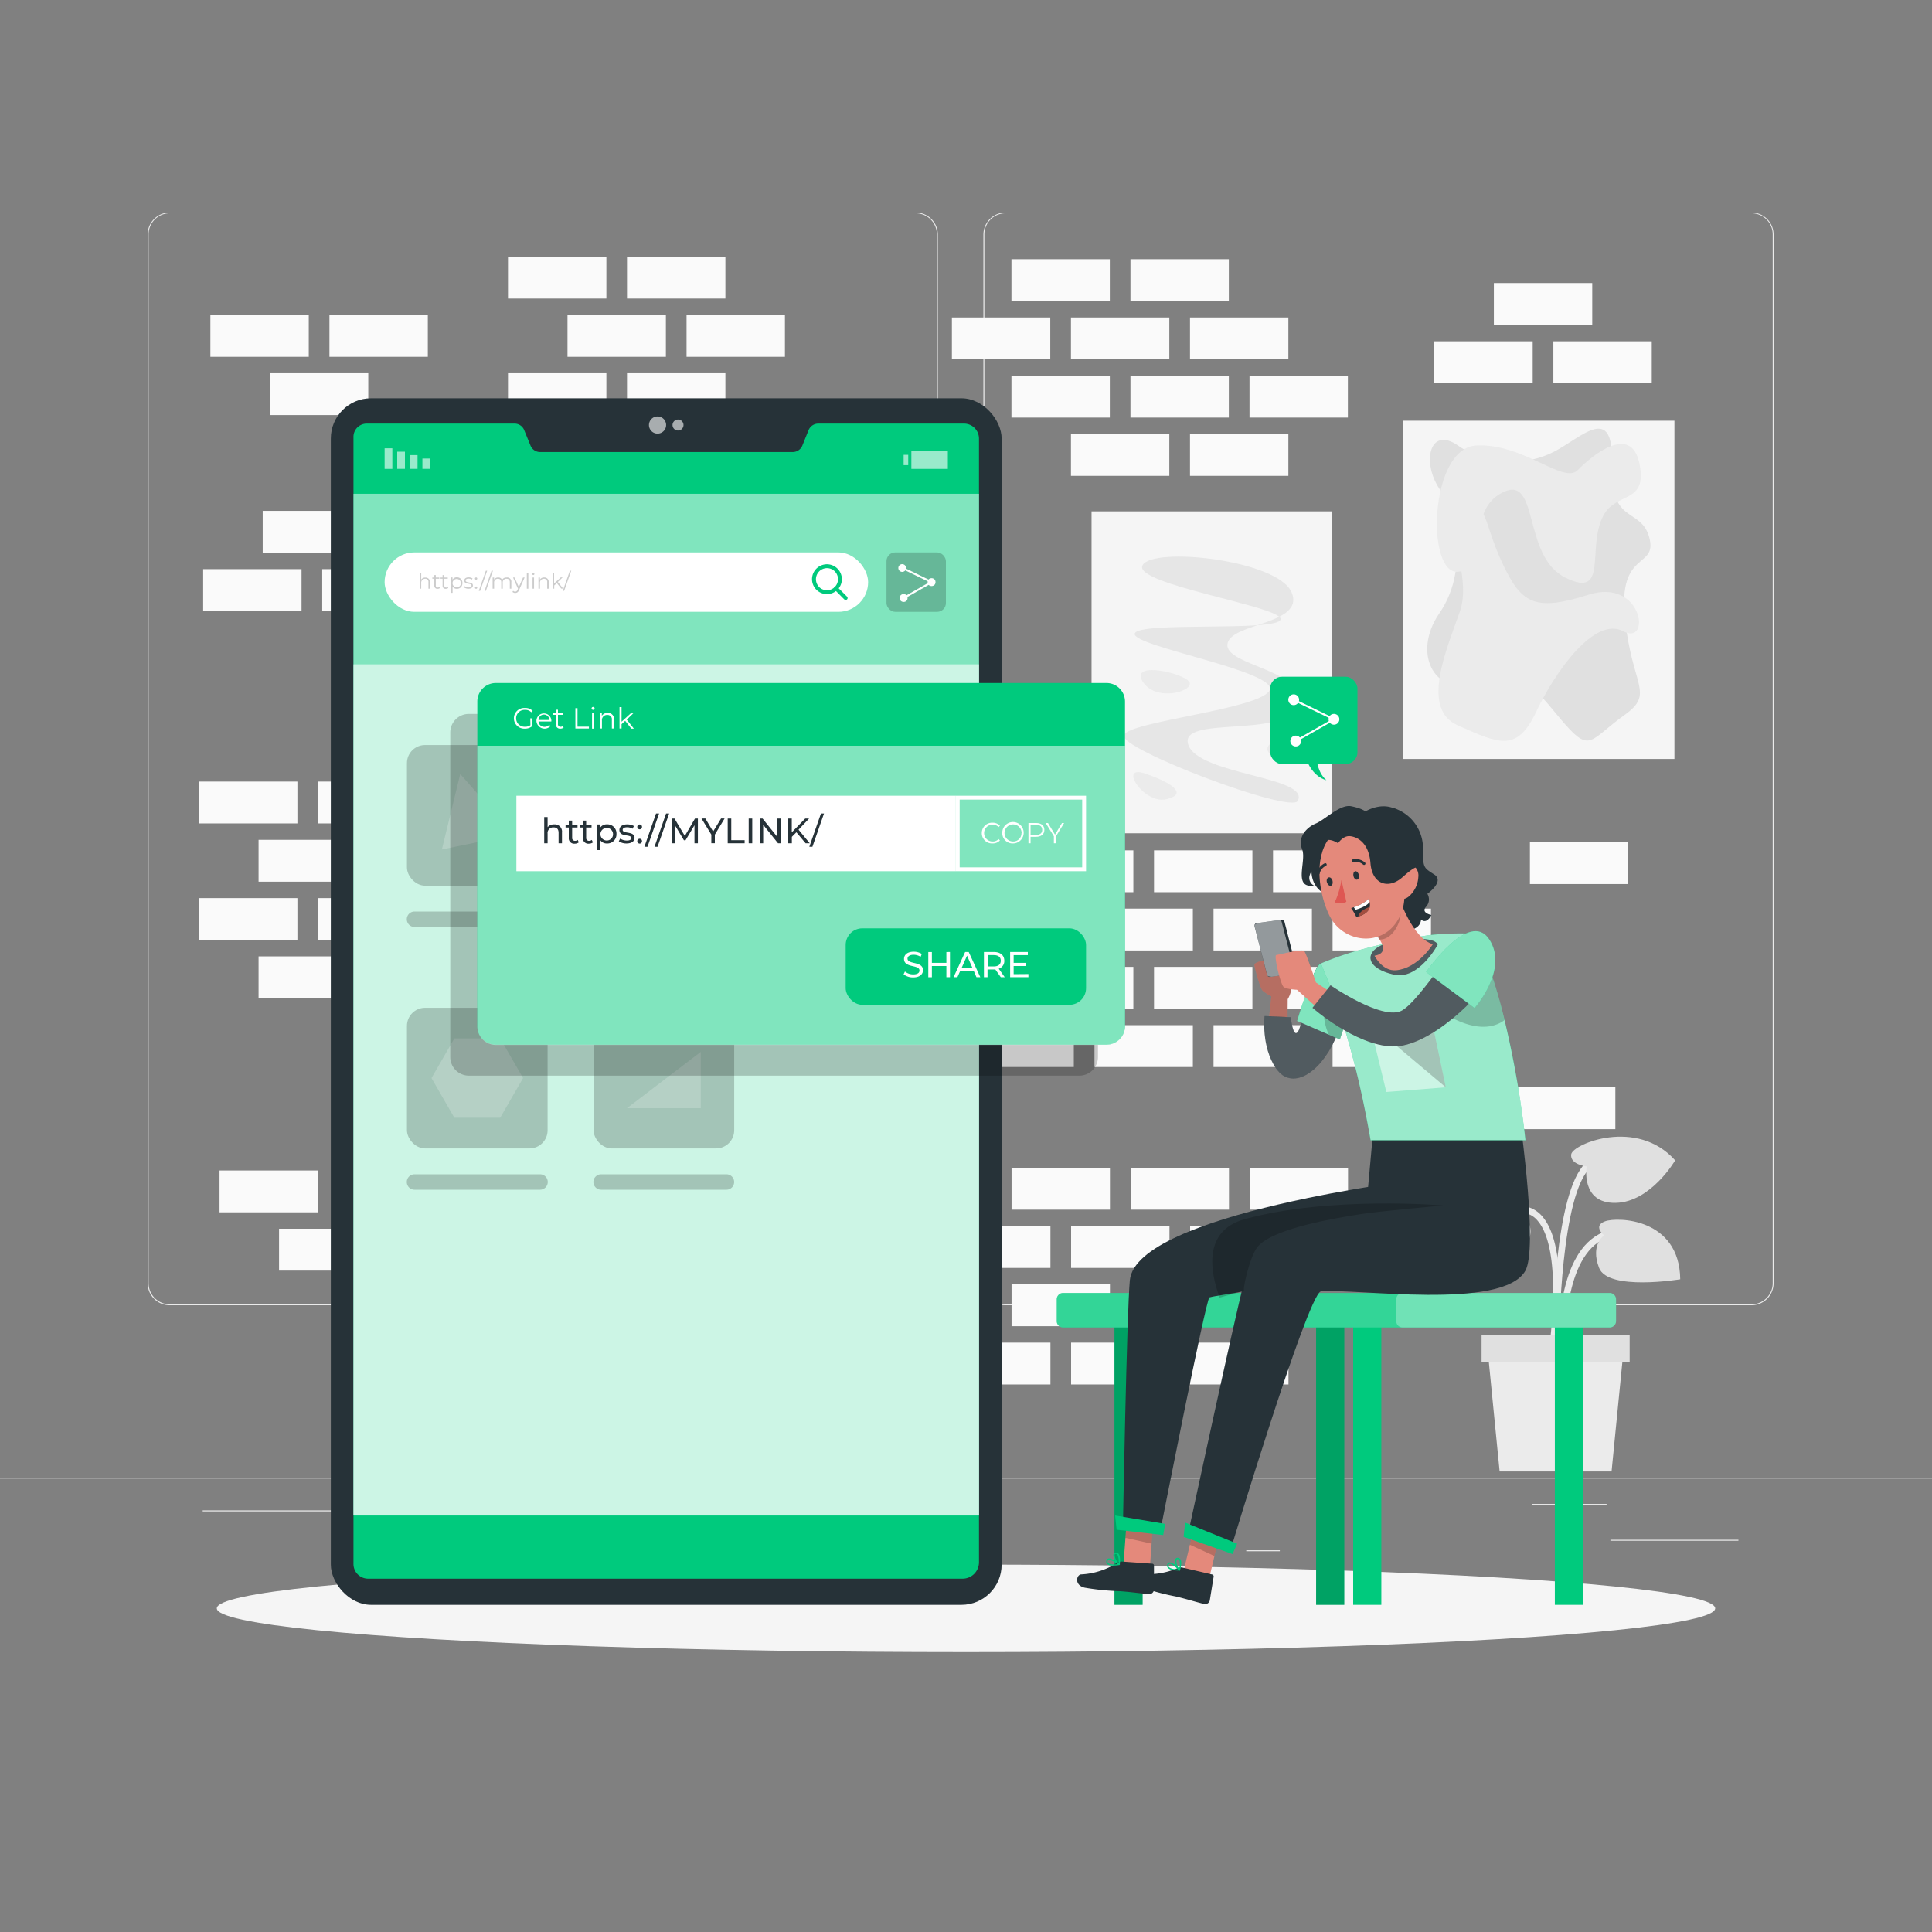 <svg xmlns="http://www.w3.org/2000/svg" viewBox="0 0 500 500"><rect x="0" y="0" width="500" height="500" fill="#808080" stroke="none"/><g id="freepik--background-complete--inject-201"><rect y="382.4" width="500" height="0.25" style="fill:#ebebeb"></rect><rect x="416.78" y="398.49" width="33.12" height="0.25" style="fill:#ebebeb"></rect><rect x="322.53" y="401.21" width="8.69" height="0.25" style="fill:#ebebeb"></rect><rect x="396.59" y="389.21" width="19.19" height="0.25" style="fill:#ebebeb"></rect><rect x="52.46" y="390.89" width="43.19" height="0.25" style="fill:#ebebeb"></rect><rect x="104.56" y="390.89" width="6.33" height="0.25" style="fill:#ebebeb"></rect><rect x="131.47" y="395.11" width="93.68" height="0.25" style="fill:#ebebeb"></rect><path d="M237,337.8H43.91a5.71,5.71,0,0,1-5.7-5.71V60.66A5.71,5.71,0,0,1,43.91,55H237a5.71,5.71,0,0,1,5.71,5.71V332.09A5.71,5.71,0,0,1,237,337.8ZM43.91,55.2a5.46,5.46,0,0,0-5.45,5.46V332.09a5.46,5.46,0,0,0,5.45,5.46H237a5.47,5.47,0,0,0,5.46-5.46V60.66A5.47,5.47,0,0,0,237,55.2Z" style="fill:#ebebeb"></path><path d="M453.31,337.8H260.21a5.72,5.72,0,0,1-5.71-5.71V60.66A5.72,5.72,0,0,1,260.21,55h193.1A5.71,5.71,0,0,1,459,60.66V332.09A5.71,5.71,0,0,1,453.31,337.8ZM260.21,55.2a5.47,5.47,0,0,0-5.46,5.46V332.09a5.47,5.47,0,0,0,5.46,5.46h193.1a5.47,5.47,0,0,0,5.46-5.46V60.66a5.47,5.47,0,0,0-5.46-5.46Z" style="fill:#ebebeb"></path><rect x="329.46" y="220.07" width="25.46" height="10.83" style="fill:#fafafa"></rect><rect x="298.66" y="220.07" width="25.46" height="10.83" style="fill:#fafafa"></rect><rect x="267.85" y="220.07" width="25.46" height="10.83" style="fill:#fafafa"></rect><rect x="344.87" y="235.15" width="25.46" height="10.83" style="fill:#fafafa"></rect><rect x="314.06" y="235.15" width="25.46" height="10.83" style="fill:#fafafa"></rect><rect x="283.25" y="235.15" width="25.46" height="10.83" style="fill:#fafafa"></rect><rect x="252.44" y="235.15" width="25.46" height="10.83" style="fill:#fafafa"></rect><rect x="360.27" y="250.23" width="25.46" height="10.83" style="fill:#fafafa"></rect><rect x="392.59" y="281.39" width="25.46" height="10.83" style="fill:#fafafa"></rect><rect x="329.46" y="250.23" width="25.46" height="10.83" style="fill:#fafafa"></rect><rect x="298.66" y="250.23" width="25.46" height="10.83" style="fill:#fafafa"></rect><rect x="267.85" y="250.23" width="25.46" height="10.83" style="fill:#fafafa"></rect><rect x="237.04" y="250.23" width="25.46" height="10.83" style="fill:#fafafa"></rect><rect x="344.87" y="265.31" width="25.46" height="10.83" style="fill:#fafafa"></rect><rect x="314.06" y="265.31" width="25.46" height="10.83" style="fill:#fafafa"></rect><rect x="283.25" y="265.31" width="25.46" height="10.83" style="fill:#fafafa"></rect><rect x="252.44" y="265.31" width="25.46" height="10.83" style="fill:#fafafa"></rect><rect x="162.27" y="66.43" width="25.46" height="10.83" style="fill:#fafafa"></rect><rect x="131.47" y="66.43" width="25.46" height="10.83" style="fill:#fafafa"></rect><rect x="177.68" y="81.51" width="25.46" height="10.83" style="fill:#fafafa"></rect><rect x="146.87" y="81.51" width="25.46" height="10.83" style="fill:#fafafa"></rect><rect x="85.26" y="81.51" width="25.46" height="10.83" style="fill:#fafafa"></rect><rect x="54.45" y="81.51" width="25.46" height="10.83" style="fill:#fafafa"></rect><rect x="162.27" y="96.59" width="25.46" height="10.83" style="fill:#fafafa"></rect><rect x="131.47" y="96.59" width="25.46" height="10.83" style="fill:#fafafa"></rect><rect x="69.85" y="96.59" width="25.46" height="10.83" style="fill:#fafafa"></rect><rect x="52.58" y="147.29" width="25.46" height="10.83" style="fill:#fafafa"></rect><rect x="83.39" y="147.29" width="25.46" height="10.83" style="fill:#fafafa"></rect><rect x="67.99" y="132.21" width="25.46" height="10.83" style="fill:#fafafa"></rect><rect x="187.47" y="130" width="25.46" height="10.83" style="fill:#fafafa"></rect><rect x="156.67" y="130" width="25.46" height="10.83" style="fill:#fafafa"></rect><rect x="172.07" y="145.08" width="25.46" height="10.83" style="fill:#fafafa"></rect><rect x="292.56" y="67.08" width="25.46" height="10.83" style="fill:#fafafa"></rect><rect x="261.76" y="67.08" width="25.46" height="10.83" style="fill:#fafafa"></rect><rect x="307.97" y="82.16" width="25.46" height="10.83" style="fill:#fafafa"></rect><rect x="277.16" y="82.16" width="25.46" height="10.83" style="fill:#fafafa"></rect><rect x="386.61" y="73.25" width="25.46" height="10.83" style="fill:#fafafa"></rect><rect x="402.01" y="88.33" width="25.46" height="10.83" style="fill:#fafafa"></rect><rect x="395.94" y="217.96" width="25.46" height="10.83" style="fill:#fafafa"></rect><rect x="371.2" y="88.33" width="25.46" height="10.83" style="fill:#fafafa"></rect><rect x="246.35" y="82.16" width="25.46" height="10.83" style="fill:#fafafa"></rect><rect x="323.37" y="97.24" width="25.46" height="10.83" style="fill:#fafafa"></rect><rect x="292.56" y="97.24" width="25.46" height="10.83" style="fill:#fafafa"></rect><rect x="261.76" y="97.24" width="25.46" height="10.83" style="fill:#fafafa"></rect><rect x="307.97" y="112.32" width="25.46" height="10.83" style="fill:#fafafa"></rect><rect x="277.16" y="112.32" width="25.46" height="10.83" style="fill:#fafafa"></rect><rect x="82.32" y="202.27" width="25.46" height="10.83" style="fill:#fafafa"></rect><rect x="51.51" y="202.27" width="25.46" height="10.83" style="fill:#fafafa"></rect><rect x="159.34" y="217.35" width="25.46" height="10.83" style="fill:#fafafa"></rect><rect x="97.72" y="217.35" width="25.46" height="10.83" style="fill:#fafafa"></rect><rect x="66.92" y="217.35" width="25.46" height="10.83" style="fill:#fafafa"></rect><rect x="174.74" y="232.43" width="25.46" height="10.83" style="fill:#fafafa"></rect><rect x="143.94" y="232.43" width="25.46" height="10.83" style="fill:#fafafa"></rect><rect x="82.32" y="232.43" width="25.46" height="10.83" style="fill:#fafafa"></rect><rect x="51.51" y="232.43" width="25.46" height="10.83" style="fill:#fafafa"></rect><rect x="97.72" y="247.51" width="25.46" height="10.83" style="fill:#fafafa"></rect><rect x="66.92" y="247.51" width="25.46" height="10.83" style="fill:#fafafa"></rect><rect x="156.28" y="277.5" width="25.46" height="10.83" style="fill:#fafafa"></rect><rect x="125.47" y="277.5" width="25.46" height="10.83" style="fill:#fafafa"></rect><rect x="87.63" y="302.92" width="25.46" height="10.83" style="fill:#fafafa"></rect><rect x="56.82" y="302.92" width="25.46" height="10.83" style="fill:#fafafa"></rect><rect x="164.65" y="318" width="25.46" height="10.83" style="fill:#fafafa"></rect><rect x="140.88" y="292.58" width="25.46" height="10.83" style="fill:#fafafa"></rect><rect x="72.22" y="318" width="25.46" height="10.83" style="fill:#fafafa"></rect><rect x="180.05" y="333.08" width="25.46" height="10.83" style="fill:#fafafa"></rect><rect x="149.24" y="333.08" width="25.46" height="10.83" style="fill:#fafafa"></rect><rect x="118.43" y="333.08" width="25.46" height="10.83" style="fill:#fafafa"></rect><rect x="164.65" y="348.16" width="25.46" height="10.83" style="fill:#fafafa"></rect><rect x="133.84" y="348.16" width="25.46" height="10.83" style="fill:#fafafa"></rect><rect x="103.03" y="348.16" width="25.46" height="10.83" style="fill:#fafafa"></rect><rect x="323.41" y="302.23" width="25.46" height="10.83" style="fill:#fafafa"></rect><rect x="292.6" y="302.23" width="25.46" height="10.83" style="fill:#fafafa"></rect><rect x="261.79" y="302.23" width="25.46" height="10.83" style="fill:#fafafa"></rect><rect x="338.81" y="317.31" width="25.46" height="10.83" style="fill:#fafafa"></rect><rect x="308" y="317.31" width="25.46" height="10.83" style="fill:#fafafa"></rect><rect x="277.2" y="317.31" width="25.46" height="10.83" style="fill:#fafafa"></rect><rect x="246.39" y="317.31" width="25.46" height="10.83" style="fill:#fafafa"></rect><rect x="292.6" y="332.39" width="25.46" height="10.83" style="fill:#fafafa"></rect><rect x="261.79" y="332.39" width="25.46" height="10.83" style="fill:#fafafa"></rect><rect x="308" y="347.47" width="25.46" height="10.83" style="fill:#fafafa"></rect><rect x="277.2" y="347.47" width="25.46" height="10.83" style="fill:#fafafa"></rect><rect x="246.39" y="347.47" width="25.46" height="10.83" style="fill:#fafafa"></rect><rect x="363.13" y="108.88" width="70.21" height="87.54" transform="translate(796.47 305.3) rotate(180)" style="fill:#f5f5f5"></rect><path d="M420.48,185c-8.84,6.34-8.86,9.81-15.2,2.71S394.54,172,383.05,176.5s-17.9-7.12-10.54-17.79,4.66-25.24,0-32.22-2.49-16.37,4.94-11.11,17.49,5.25,24.68,1.55,15.6-12.88,15,3.15,7.6,11,9.72,19.1-8.12,3-6.33,20.72S428.32,179.37,420.48,185Z" style="fill:#e0e0e0"></path><path d="M377.23,187.7c10.75,4.77,15.31,7.12,20.34-3.5s15.18-24.76,22.51-20.84,5.11-13.92-9-9.44-17.45,2.21-22.42-8.51-3.78-16.67-9.74-12.77,2.26,15.94-1.12,25.66S367.58,183.43,377.23,187.7Z" style="fill:#ebebeb"></path><path d="M414.91,133.49c-4.34,8.32,1.51,21.61-9.8,16s-6.59-27-16.33-22-3.15,19.75-11.46,20.48-7.42-32,4.72-32.67,22.6,10.11,26.25,6.38,13.85-12.23,16-1.68S418.24,127.11,414.91,133.49Z" style="fill:#ebebeb"></path><rect x="282.49" y="132.34" width="62.12" height="83.31" style="fill:#f5f5f5"></rect><path d="M335.84,207.28c-1.8,3.34-46.25-13.42-45-17s34.73-6.63,37.68-11.53S293,167.29,293.65,164s37.1-.39,37.78-3.7-38.35-9.07-35.75-14,35-1.41,38.59,7-16.06,7.86-16.62,13.45,20.91,6.68,18.19,15.66-30.94,2.5-28.31,10.33S339.24,201,335.84,207.28Z" style="fill:#e6e6e6"></path><path d="M301.84,206.84c-5.8,1.36-12.51-9-5.62-6.69S307.64,205.48,301.84,206.84Z" style="fill:#ebebeb"></path><path d="M328,193.72c-.29,2.89,8.27,2.38,8.36,0S328.32,190.71,328,193.72Z" style="fill:#ebebeb"></path><path d="M295.68,176.32c3.14,5.17,12.35,2.94,12.25.55S292.3,170.74,295.68,176.32Z" style="fill:#ebebeb"></path><path d="M402.62,348.45c.16-1,3.65-25.17-3.36-33.5a7.59,7.59,0,0,0-5.82-2.87c-14.15-.33-16.09,11-16.1,11.15l1.67.26c.06-.41,1.74-10,14.39-9.72A5.87,5.87,0,0,1,398,316c6.53,7.76,3,31.93,3,32.18Z" style="fill:#ebebeb"></path><path d="M403.48,347.35l1.69-.05c0-.22-.56-22.25,10.29-26.8,10.64-4.46,15.42,4.71,15.62,5.1l1.51-.76c-.06-.11-5.67-11-17.78-5.9C402.88,323.94,403.45,346.4,403.48,347.35Z" style="fill:#ebebeb"></path><path d="M403.43,349.08c0-.35.1-35.19,6.89-45.38,6.53-9.78,17.05-5.17,17.49-5l.7-1.54c-.12-.05-12.26-5.41-19.59,5.58-7.08,10.61-7.18,44.86-7.18,46.31Z" style="fill:#ebebeb"></path><path d="M391.42,312.92s6.18,2.27,4.34,7.65-21.38,14.23-21.38,14.23-8.18-7.5-.67-19.7S391.25,309.07,391.42,312.92Z" style="fill:#e0e0e0"></path><path d="M410.63,301.87s-4.39-.47-4-3.14,17-9.55,26.9,1.57c0,0-6.3,10.84-15.43,11S410.63,301.87,410.63,301.87Z" style="fill:#e0e0e0"></path><path d="M415.13,319.72s-3-2.44.24-3.64,19.3-.85,19.47,15c0,0-18.67,3.1-21-2.95S415.13,319.72,415.13,319.72Z" style="fill:#e0e0e0"></path><polygon points="388.1 380.81 417.07 380.81 420.2 349.08 384.97 349.08 388.1 380.81" style="fill:#ebebeb"></polygon><rect x="383.42" y="345.58" width="38.32" height="7" transform="translate(805.17 698.17) rotate(180)" style="fill:#e0e0e0"></rect></g><g id="freepik--Shadow--inject-201"><ellipse id="freepik--path--inject-201" cx="250" cy="416.24" rx="193.89" ry="11.32" style="fill:#f5f5f5"></ellipse></g><g id="freepik--Device--inject-201"><rect x="85.62" y="103.08" width="173.6" height="312.25" rx="10.4" style="fill:#263238"></rect><path d="M253.36,113.55V404.31a4.25,4.25,0,0,1-4.31,4.25H95.33a3.8,3.8,0,0,1-3.85-3.9V113.2a3.43,3.43,0,0,1,3.3-3.57h38.43a2.68,2.68,0,0,1,2.47,1.73l1.6,3.91a2.68,2.68,0,0,0,2.47,1.72h65.43a2.68,2.68,0,0,0,2.47-1.69l1.59-3.93a2.71,2.71,0,0,1,2.48-1.74h37.87A3.88,3.88,0,0,1,253.36,113.55Z" style="fill:#00CA7D"></path><rect x="91.48" y="127.79" width="161.89" height="264.42" style="fill:#fff;opacity:0.5;isolation:isolate"></rect><rect x="109.32" y="118.68" width="2" height="2.67" transform="translate(220.64 240.02) rotate(180)" style="fill:#fff;opacity:0.6;isolation:isolate"></rect><rect x="106.06" y="117.79" width="2" height="3.56" transform="translate(214.12 239.13) rotate(180)" style="fill:#fff;opacity:0.6;isolation:isolate"></rect><rect x="102.8" y="116.9" width="2" height="4.44" transform="translate(207.6 238.24) rotate(180)" style="fill:#fff;opacity:0.6;isolation:isolate"></rect><rect x="99.54" y="116.01" width="2" height="5.33" transform="translate(201.08 237.36) rotate(180)" style="fill:#fff;opacity:0.6;isolation:isolate"></rect><rect x="233.86" y="117.71" width="1.19" height="2.67" style="fill:#fff;opacity:0.6;isolation:isolate"></rect><rect x="235.86" y="116.73" width="9.44" height="4.61" transform="translate(481.16 238.08) rotate(180)" style="fill:#fff;opacity:0.6;isolation:isolate"></rect><path d="M172.39,110a2.22,2.22,0,1,1-2.22-2.22A2.21,2.21,0,0,1,172.39,110Z" style="fill:#fff;opacity:0.6;isolation:isolate"></path><path d="M176.89,110a1.42,1.42,0,1,1-1.42-1.42A1.42,1.42,0,0,1,176.89,110Z" style="fill:#fff;opacity:0.6;isolation:isolate"></path><rect x="99.54" y="142.96" width="125.13" height="15.38" rx="7.69" style="fill:#fff"></rect><path d="M214,153.75a3.86,3.86,0,1,1,2.74-6.59h0a3.86,3.86,0,0,1-2.74,6.59Zm0-6.72a2.87,2.87,0,0,0-2,4.89,2.86,2.86,0,1,0,2-4.89Z" style="fill:#00CA7D"></path><path d="M218.86,155.26a.54.54,0,0,1-.36-.14l-2.49-2.5a.48.48,0,0,1,0-.7.5.5,0,0,1,.71,0l2.49,2.49a.5.5,0,0,1,0,.71A.54.54,0,0,1,218.86,155.26Z" style="fill:#00CA7D"></path><rect x="229.42" y="142.96" width="15.38" height="15.38" rx="2.27" style="opacity:0.2;isolation:isolate"></rect><path d="M234.49,147a1,1,0,1,1-1-1A1,1,0,0,1,234.49,147Z" style="fill:#fff"></path><circle cx="241.09" cy="150.65" r="1.02" style="fill:#fff"></circle><circle cx="233.86" cy="154.76" r="1.02" style="fill:#fff"></circle><polygon points="233.98 154.98 233.73 154.55 240.55 150.66 233.36 147.17 233.58 146.72 241.62 150.63 233.98 154.98" style="fill:#fff"></polygon><rect x="91.48" y="171.93" width="161.89" height="220.28" style="fill:#fff;opacity:0.6;isolation:isolate"></rect><rect x="163.76" y="202.96" width="16.09" height="16.09" transform="translate(442.5 238.72) rotate(135)" style="fill:#fff;opacity:0.2;isolation:isolate"></rect><rect x="105.32" y="192.8" width="36.4" height="36.4" rx="4.69" transform="translate(247.04 422.01) rotate(180)" style="opacity:0.2;isolation:isolate"></rect><path d="M107.28,239.9h32.48a2,2,0,0,0,2-2h0a2,2,0,0,0-2-2H107.28a2,2,0,0,0-2,2h0A2,2,0,0,0,107.28,239.9Z" style="opacity:0.2;isolation:isolate"></path><rect x="153.61" y="260.8" width="36.4" height="36.4" rx="4.69" transform="translate(343.62 558.01) rotate(180)" style="opacity:0.2;isolation:isolate"></rect><path d="M155.57,307.9H188a2,2,0,0,0,2-2h0a2,2,0,0,0-2-2H155.57a2,2,0,0,0-2,2h0A2,2,0,0,0,155.57,307.9Z" style="opacity:0.2;isolation:isolate"></path><rect x="105.32" y="260.8" width="36.4" height="36.4" rx="4.69" transform="translate(247.04 558.01) rotate(180)" style="opacity:0.2;isolation:isolate"></rect><path d="M107.28,307.9h32.48a2,2,0,0,0,2-2h0a2,2,0,0,0-2-2H107.28a2,2,0,0,0-2,2h0A2,2,0,0,0,107.28,307.9Z" style="opacity:0.2;isolation:isolate"></path><polygon points="117.59 268.74 129.45 268.74 135.37 279 129.45 289.27 117.59 289.27 111.67 279 117.59 268.74" style="fill:#fff;opacity:0.2;isolation:isolate"></polygon><polygon points="181.35 272.23 181.35 286.8 162.26 286.8 181.35 272.23" style="fill:#fff;opacity:0.2;isolation:isolate"></polygon><rect x="201.89" y="192.8" width="36.4" height="36.4" rx="4.69" transform="translate(440.19 422.01) rotate(180)" style="opacity:0.2;isolation:isolate"></rect><path d="M203.86,239.9h32.47a2,2,0,0,0,2-2h0a2,2,0,0,0-2-2H203.86a2,2,0,0,0-2,2h0A2,2,0,0,0,203.86,239.9Z" style="opacity:0.2;isolation:isolate"></path><circle cx="220.67" cy="210.53" r="10.21" transform="translate(-42.47 56.33) rotate(-13.28)" style="fill:#fff;opacity:0.2;isolation:isolate"></circle><path d="M119.11,200.32s14,15.82,13.56,15.82-18.31,3.7-18.31,3.7Z" style="fill:#fff;opacity:0.2;isolation:isolate"></path><rect x="153.61" y="192.8" width="36.4" height="36.4" rx="4.69" transform="translate(343.62 422.01) rotate(180)" style="opacity:0.2;isolation:isolate"></rect><path d="M155.57,239.9H188a2,2,0,0,0,2-2h0a2,2,0,0,0-2-2H155.57a2,2,0,0,0-2,2h0A2,2,0,0,0,155.57,239.9Z" style="opacity:0.2;isolation:isolate"></path><g style="opacity:0.2;isolation:isolate"><path d="M111.27,150.67v1.68h-.39v-1.64a.81.81,0,0,0-.87-.93,1,1,0,0,0-1,1.05v1.52h-.4v-4.09h.4V150a1.2,1.2,0,0,1,1.08-.53A1.11,1.11,0,0,1,111.27,150.67Z"></path><path d="M113.86,152.17a.9.9,0,0,1-.61.21.77.77,0,0,1-.85-.84v-1.76h-.51v-.33h.51v-.63h.39v.63h.89v.33h-.89v1.73a.47.47,0,0,0,.51.53.64.64,0,0,0,.43-.15Z"></path><path d="M116,152.17a1,1,0,0,1-.62.21.76.76,0,0,1-.84-.84v-1.76h-.52v-.33h.52v-.63H115v.63h.88v.33H115v1.73a.46.46,0,0,0,.5.53.64.64,0,0,0,.43-.15Z"></path><path d="M119.67,150.9a1.4,1.4,0,0,1-1.44,1.48,1.27,1.27,0,0,1-1.1-.57v1.61h-.39v-4h.37V150a1.26,1.26,0,0,1,1.12-.6A1.4,1.4,0,0,1,119.67,150.9Zm-.39,0A1.08,1.08,0,1,0,118.2,152,1.07,1.07,0,0,0,119.28,150.9Z"></path><path d="M120.07,152l.18-.31a1.75,1.75,0,0,0,1,.33c.55,0,.78-.19.78-.48,0-.75-1.88-.16-1.88-1.3,0-.48.41-.83,1.14-.83a2,2,0,0,1,1,.27l-.17.32a1.47,1.47,0,0,0-.86-.25c-.52,0-.75.2-.75.48,0,.78,1.88.19,1.88,1.3,0,.5-.44.83-1.2.83A2,2,0,0,1,120.07,152Z"></path><path d="M122.92,149.73a.29.29,0,0,1,.29-.3.3.3,0,0,1,0,.6A.29.29,0,0,1,122.92,149.73Zm0,2.35a.29.29,0,0,1,.29-.3.29.29,0,0,1,.3.3.3.3,0,0,1-.3.3A.29.29,0,0,1,122.92,152.08Z"></path><path d="M125.73,147.71h.35l-1.81,5.19h-.36Z"></path><path d="M127.21,147.71h.36l-1.82,5.19h-.35Z"></path><path d="M132.33,150.67v1.68h-.39v-1.64c0-.61-.31-.93-.83-.93a.93.93,0,0,0-1,1.05v1.52h-.39v-1.64c0-.61-.31-.93-.84-.93a.94.94,0,0,0-1,1.05v1.52h-.39v-2.9h.38V150a1.15,1.15,0,0,1,1.06-.55,1,1,0,0,1,1,.61,1.26,1.26,0,0,1,1.14-.61A1.09,1.09,0,0,1,132.33,150.67Z"></path><path d="M135.78,149.45l-1.45,3.25c-.24.57-.55.75-1,.75a1,1,0,0,1-.71-.27l.19-.29a.71.71,0,0,0,.52.22c.26,0,.44-.12.6-.48l.13-.28-1.29-2.9h.4l1.1,2.47,1.09-2.47Z"></path><path d="M136.34,148.26h.39v4.09h-.39Z"></path><path d="M137.73,148.54a.29.29,0,0,1,.29-.28.27.27,0,0,1,.28.27.28.28,0,0,1-.28.29A.29.29,0,0,1,137.73,148.54Zm.09.91h.39v2.9h-.39Z"></path><path d="M142,150.67v1.68h-.39v-1.64a.81.81,0,0,0-.87-.93,1,1,0,0,0-1,1.05v1.52h-.39v-2.9h.38V150a1.2,1.2,0,0,1,1.1-.56A1.11,1.11,0,0,1,142,150.67Z"></path><path d="M144.11,150.9l-.68.62v.83H143v-4.09h.4V151l1.73-1.58h.48l-1.24,1.19,1.36,1.71h-.48Z"></path><path d="M147.48,147.71h.36L146,152.9h-.35Z"></path></g></g><g id="freepik--Window--inject-201"><path d="M284.15,189.56v84a4.81,4.81,0,0,1-4.81,4.81h-158a4.81,4.81,0,0,1-4.81-4.81v-84a4.8,4.8,0,0,1,4.81-4.8h158A4.8,4.8,0,0,1,284.15,189.56Z" style="opacity:0.2;isolation:isolate"></path><path d="M291.15,181.56v84a4.81,4.81,0,0,1-4.81,4.81h-158a4.81,4.81,0,0,1-4.81-4.81v-84a4.8,4.8,0,0,1,4.81-4.8h158A4.8,4.8,0,0,1,291.15,181.56Z" style="fill:#00CA7D"></path><path d="M291.15,193v72.62a4.81,4.81,0,0,1-4.81,4.81h-158a4.81,4.81,0,0,1-4.81-4.81V193Z" style="fill:#fff;opacity:0.5;isolation:isolate"></path><rect x="133.64" y="205.93" width="113.73" height="19.54" style="fill:#fff"></rect><path d="M145.44,215.45v2.79h-.88v-2.69c0-1-.47-1.42-1.3-1.42a1.44,1.44,0,0,0-1.54,1.61v2.5h-.88v-6.79h.88v2.63a2.1,2.1,0,0,1,1.71-.73A1.87,1.87,0,0,1,145.44,215.45Z" style="fill:#263238"></path><path d="M149.79,218a1.62,1.62,0,0,1-1.06.34,1.38,1.38,0,0,1-1.53-1.52v-2.66h-.83v-.72h.83v-1.06h.87v1.06h1.39v.72h-1.39v2.63a.71.71,0,0,0,.76.81,1.08,1.08,0,0,0,.69-.23Z" style="fill:#263238"></path><path d="M153.46,218a1.66,1.66,0,0,1-1.06.34,1.39,1.39,0,0,1-1.54-1.52v-2.66H150v-.72h.82v-1.06h.88v1.06h1.39v.72h-1.39v2.63a.71.71,0,0,0,.76.81,1.1,1.1,0,0,0,.69-.23Z" style="fill:#263238"></path><path d="M159.54,215.81a2.35,2.35,0,0,1-2.45,2.48,2,2,0,0,1-1.69-.79V220h-.88v-6.62h.84v.77a2.06,2.06,0,0,1,1.73-.81A2.34,2.34,0,0,1,159.54,215.81Zm-.89,0a1.63,1.63,0,1,0-1.63,1.71A1.6,1.6,0,0,0,158.65,215.81Z" style="fill:#263238"></path><path d="M160.14,217.72l.37-.69a3.13,3.13,0,0,0,1.7.5c.81,0,1.15-.24,1.15-.66,0-1.08-3.06-.14-3.06-2.07,0-.87.78-1.45,2-1.45a3.55,3.55,0,0,1,1.76.43l-.37.7a2.55,2.55,0,0,0-1.4-.38c-.77,0-1.14.28-1.14.66,0,1.15,3.07.21,3.07,2.1,0,.87-.81,1.43-2.09,1.43A3.53,3.53,0,0,1,160.14,217.72Z" style="fill:#263238"></path><path d="M164.93,214a.6.6,0,0,1,.62-.62.59.59,0,0,1,.6.62.61.61,0,0,1-.6.63A.62.62,0,0,1,164.93,214Zm0,3.69a.6.6,0,0,1,.62-.62.59.59,0,0,1,.6.62.6.6,0,0,1-.6.63A.61.61,0,0,1,164.93,217.66Z" style="fill:#263238"></path><path d="M169.78,210.54h.79l-3,8.61h-.8Z" style="fill:#263238"></path><path d="M172.38,210.54h.79l-3,8.61h-.79Z" style="fill:#263238"></path><path d="M179.73,218.24v-4.67l-2.32,3.89H177l-2.31-3.86v4.64h-.88v-6.4h.75l2.67,4.5,2.63-4.5h.75v6.4Z" style="fill:#263238"></path><path d="M185,216v2.22h-.91V216l-2.54-4.17h1l2,3.37,2.06-3.37h.91Z" style="fill:#263238"></path><path d="M188.33,211.84h.92v5.6h3.46v.8h-4.38Z" style="fill:#263238"></path><path d="M193.76,211.84h.92v6.4h-.92Z" style="fill:#263238"></path><path d="M202.1,211.84v6.4h-.75l-3.84-4.78v4.78h-.91v-6.4h.75l3.83,4.77v-4.77Z" style="fill:#263238"></path><path d="M206.1,215.39l-1.17,1.19v1.66H204v-6.4h.91v3.57l3.48-3.57h1l-2.73,2.88,2.9,3.52h-1.07Z" style="fill:#263238"></path><path d="M212.46,210.54h.79l-3,8.61h-.8Z" style="fill:#263238"></path><path d="M137.24,185.9h.54v2a2.9,2.9,0,0,1-1.94.67,2.68,2.68,0,1,1,0-5.35,2.58,2.58,0,0,1,2,.76l-.35.35a2.12,2.12,0,0,0-1.58-.62,2.19,2.19,0,1,0,0,4.37,2.28,2.28,0,0,0,1.37-.41Z" style="fill:#fff"></path><path d="M142.68,186.72h-3.31a1.47,1.47,0,0,0,1.56,1.38,1.55,1.55,0,0,0,1.21-.52l.3.35a2.1,2.1,0,0,1-3.61-1.37,1.93,1.93,0,1,1,3.86,0S142.68,186.66,142.68,186.72Zm-3.31-.39h2.8a1.4,1.4,0,0,0-2.8,0Z" style="fill:#fff"></path><path d="M145.86,188.3a1.32,1.32,0,0,1-.84.27,1.05,1.05,0,0,1-1.16-1.15V185h-.7v-.45h.7v-.87h.54v.87h1.2V185h-1.2v2.36a.64.64,0,0,0,.68.73.87.87,0,0,0,.59-.21Z" style="fill:#fff"></path><path d="M148.91,183.27h.55v4.79h2.95v.48h-3.5Z" style="fill:#fff"></path><path d="M153.1,183.33a.38.38,0,0,1,.39-.37.37.37,0,0,1,.39.36.39.39,0,0,1-.78,0Zm.12,1.25h.53v4h-.53Z" style="fill:#fff"></path><path d="M158.88,186.24v2.3h-.53v-2.25a1.11,1.11,0,0,0-1.19-1.26,1.3,1.3,0,0,0-1.38,1.43v2.08h-.54v-4h.51v.73a1.67,1.67,0,0,1,1.51-.76A1.51,1.51,0,0,1,158.88,186.24Z" style="fill:#fff"></path><path d="M161.8,186.55l-.94.86v1.13h-.53V183h.53v3.78l2.37-2.16h.66l-1.69,1.62,1.85,2.34h-.66Z" style="fill:#fff"></path><path d="M254.09,215.6a2.65,2.65,0,0,1,2.77-2.68,2.56,2.56,0,0,1,1.92.77l-.35.36a2.09,2.09,0,0,0-1.56-.63,2.18,2.18,0,1,0,0,4.36,2.05,2.05,0,0,0,1.56-.63l.35.36a2.57,2.57,0,0,1-1.93.77A2.64,2.64,0,0,1,254.09,215.6Z" style="fill:#fff"></path><path d="M259.39,215.6a2.77,2.77,0,1,1,2.76,2.68A2.65,2.65,0,0,1,259.39,215.6Zm5,0a2.21,2.21,0,1,0-2.21,2.18A2.14,2.14,0,0,0,264.36,215.6Z" style="fill:#fff"></path><path d="M270.28,214.78c0,1.12-.81,1.79-2.15,1.79h-1.42v1.67h-.55V213h2C269.47,213,270.28,213.65,270.28,214.78Zm-.56,0c0-.85-.55-1.33-1.61-1.33h-1.4v2.63h1.4C269.17,216.08,269.72,215.6,269.72,214.78Z" style="fill:#fff"></path><path d="M273.29,216.42v1.82h-.55v-1.82L270.63,213h.59l1.81,3,1.81-3h.55Z" style="fill:#fff"></path><path d="M280.07,206.93v17.54H248.36V206.93h31.71m1-1H247.36v19.54h33.71V205.93Z" style="fill:#fff"></path><rect x="218.86" y="240.25" width="62.21" height="19.79" rx="4.31" style="fill:#00CA7D"></rect><path d="M233.85,252.15l.35-.73a3.32,3.32,0,0,0,2.15.75c1.13,0,1.61-.43,1.61-1,0-1.6-4-.59-4-3,0-1,.78-1.87,2.5-1.87a3.91,3.91,0,0,1,2.1.58l-.31.74a3.4,3.4,0,0,0-1.79-.53c-1.11,0-1.59.47-1.59,1,0,1.59,4,.59,4,3,0,1-.81,1.86-2.53,1.86A3.9,3.9,0,0,1,233.85,252.15Z" style="fill:#fff"></path><path d="M245.85,246.37v6.52h-.93V250h-3.75v2.91h-.93v-6.52h.93v2.8h3.75v-2.8Z" style="fill:#fff"></path><path d="M252,251.26H248.5l-.72,1.63h-1l3-6.52h.92l3,6.52h-1Zm-.33-.75-1.4-3.19-1.41,3.19Z" style="fill:#fff"></path><path d="M259,252.89l-1.41-2-.41,0h-1.61v2h-.93v-6.52h2.54c1.7,0,2.73.85,2.73,2.27a2.07,2.07,0,0,1-1.44,2.06l1.55,2.19Zm0-4.25c0-.93-.62-1.46-1.81-1.46h-1.59v2.93h1.59C258.35,250.11,259,249.57,259,248.64Z" style="fill:#fff"></path><path d="M266.15,252.08v.81h-4.73v-6.52H266v.81h-3.67v2h3.27V250h-3.27v2.11Z" style="fill:#fff"></path></g><g id="freepik--speech-bubble--inject-201"><rect x="328.72" y="175.14" width="22.59" height="22.59" rx="3.05" style="fill:#00CA7D"></rect><circle cx="334.81" cy="181.09" r="1.4" style="fill:#fff"></circle><circle cx="345.23" cy="186.15" r="1.4" style="fill:#fff"></circle><path d="M336.74,191.78a1.4,1.4,0,1,1-1.4-1.4A1.4,1.4,0,0,1,336.74,191.78Z" style="fill:#fff"></path><polygon points="335.46 192 335.21 191.57 344.69 186.17 334.7 181.31 334.92 180.86 345.76 186.13 335.46 192" style="fill:#fff"></polygon><path d="M340.59,195s0,4.7,2.68,6.9c0,0-3.72-.64-5.43-6.1Z" style="fill:#00CA7D"></path></g><g id="freepik--Character--inject-201"><rect x="340.6" y="339.09" width="7.29" height="76.25" transform="translate(688.5 754.42) rotate(180)" style="fill:#00CA7D"></rect><rect x="340.6" y="339.09" width="7.29" height="76.25" transform="translate(688.5 754.42) rotate(180)" style="opacity:0.2;isolation:isolate"></rect><rect x="288.41" y="339.09" width="7.29" height="76.25" transform="translate(584.12 754.42) rotate(180)" style="fill:#00CA7D"></rect><rect x="288.41" y="339.09" width="7.29" height="76.25" transform="translate(584.12 754.42) rotate(180)" style="opacity:0.2;isolation:isolate"></rect><rect x="350.19" y="339.09" width="7.29" height="76.25" transform="translate(707.68 754.42) rotate(180)" style="fill:#00CA7D"></rect><rect x="402.38" y="339.09" width="7.29" height="76.25" transform="translate(812.06 754.42) rotate(180)" style="fill:#00CA7D"></rect><path d="M273.48,336.26v5.64a1.64,1.64,0,0,0,1.64,1.65H416.58a1.65,1.65,0,0,0,1.65-1.65v-5.64a1.65,1.65,0,0,0-1.65-1.64H275.12A1.64,1.64,0,0,0,273.48,336.26Z" style="fill:#00CA7D"></path><path d="M273.48,336.26v5.64a1.64,1.64,0,0,0,1.64,1.65H416.58a1.65,1.65,0,0,0,1.65-1.65v-5.64a1.65,1.65,0,0,0-1.65-1.64H275.12A1.64,1.64,0,0,0,273.48,336.26Z" style="fill:#fff;opacity:0.2;isolation:isolate"></path><path d="M361.35,336.26v5.64a1.65,1.65,0,0,0,1.65,1.65h53.58a1.65,1.65,0,0,0,1.65-1.65v-5.64a1.65,1.65,0,0,0-1.65-1.64H363A1.65,1.65,0,0,0,361.35,336.26Z" style="fill:#fff;opacity:0.3;isolation:isolate"></path><g id="freepik--group--inject-201"><path d="M360.27,209a10.92,10.92,0,0,1,8,10.74c0,4.86.14,4.8,2.91,6.58s-1.78,5-1.78,5a2.78,2.78,0,0,1-.33,3.34c-1.45,1.61,1.38,2.14,1.38,2.14s-1.18,2.55-2.7,1.17c0,0,.16,2.75-4.3,2.94s-11.62,2.08-13.32-.29-7.11-9.23-7.11-9.23-4.75-1.87-3.36-8.35,6.4-11.17,11.08-11S360.27,209,360.27,209Z" style="fill:#263238"></path><path d="M328.36,248.2s-3.74.75-3.73,1.44,1.46,6.08,2.13,6.74a11.76,11.76,0,0,0,2.26,1.47l-.95,8.72,5.11,1.32.07-9.3s1.8-2.73.51-5.42S328.36,248.2,328.36,248.2Z" style="fill:#e4897b"></path><path d="M328.36,248.2s-3.74.75-3.73,1.44,1.46,6.08,2.13,6.74a11.76,11.76,0,0,0,2.26,1.47l-.95,8.72,5.11,1.32.07-9.3s1.8-2.73.51-5.42S328.36,248.2,328.36,248.2Z" style="opacity:0.2;isolation:isolate"></path><path d="M341.94,249.22c-3.38,2.42-4.66,15.8-6,17.74s-1.87-3.7-1.87-3.7l-6.8-.32s-.93,7.95,3,13.61,11.17,1.45,15.28-7.62S341.94,249.22,341.94,249.22Z" style="fill:#263238"></path><path d="M330.27,276.55a5.69,5.69,0,0,0,3.08,2.38c3.95,1.13,9-3,12.19-10a14.48,14.48,0,0,0,1.17-6.93c-.44-6.81-4.77-12.78-4.77-12.78-3.37,2.42-4.66,15.8-6,17.74s-1.86-3.7-1.86-3.7l-6.81-.33S326.34,270.9,330.27,276.55Z" style="fill:#fff;opacity:0.2;isolation:isolate"></path><path d="M341.84,249.35c-1.73.22-6.15,14.82-6.15,14.82L346.75,269l2.93-8.61Z" style="fill:#00CA7D"></path><path d="M349.68,260.35,346.75,269l-2.85-1.23-8.21-3.56s4.42-14.6,6.15-14.82l3.26,4.57Z" style="fill:#fff;opacity:0.5;isolation:isolate"></path><path d="M349.68,260.35,346.75,269l-2.85-1.23a14,14,0,0,1,1.2-13.81Z" style="opacity:0.2;isolation:isolate"></path><polygon points="297.5 406.88 290.75 405.03 291.96 388.57 298.69 390.43 297.5 406.88" style="fill:#e4897b"></polygon><path d="M290.34,404.13l7.83.55a.48.48,0,0,1,.48.5h0l0,6.22a1.22,1.22,0,0,1-1.3,1.15c-2.73-.23-4-.48-7.46-.75a65,65,0,0,1-9.16-.91c-2.85-.66-2.12-3.47-.86-3.44a19.2,19.2,0,0,0,9.3-3A2,2,0,0,1,290.34,404.13Z" style="fill:#263238"></path><path d="M286.5,404.71a.86.86,0,0,1-.13-.92.6.6,0,0,1,.4-.43c.88-.27,2.76,1.21,3,1.38a.21.21,0,0,1,.05.17.18.18,0,0,1-.13.12,8.45,8.45,0,0,1-1.88.12A1.89,1.89,0,0,1,286.5,404.71Zm.37-1a.28.28,0,0,0-.2.21.62.62,0,0,0,.07.59c.31.34,1.22.45,2.49.29-.78-.57-1.89-1.24-2.36-1.09Z" style="fill:#00CA7D"></path><path d="M289.54,405c-.66-.46-1.6-2-1.39-2.74a.62.62,0,0,1,.62-.45.82.82,0,0,1,.68.27c.65.73.35,2.75.35,2.81a.2.2,0,0,1-.1.12.08.08,0,0,1-.07,0A.14.14,0,0,1,289.54,405Zm-.76-2.84c-.23,0-.3.12-.32.21a3.45,3.45,0,0,0,1,2.2,3.51,3.51,0,0,0-.3-2.24.44.44,0,0,0-.34-.17Z" style="fill:#00CA7D"></path><polygon points="298.69 390.43 291.96 388.58 291.27 397.99 298.04 399.5 298.69 390.43" style="opacity:0.2;isolation:isolate"></polygon><polygon points="306.31 406.64 312.68 409.54 314.3 402.7 316.48 393.5 310.13 390.59 307.94 399.78 306.31 406.64" style="fill:#e4897b"></polygon><polygon points="307.94 399.78 314.3 402.7 316.48 393.5 310.13 390.59 307.94 399.78" style="opacity:0.2;isolation:isolate"></polygon><path d="M306.05,405.69l7.64,1.78a.5.5,0,0,1,.4.58h0l-1,6.14a1.22,1.22,0,0,1-1.46.92c-2.66-.66-3.89-1.11-7.25-1.93a64.07,64.07,0,0,1-8.9-2.36c-2.71-1.11-1.54-3.76-.29-3.53a19.25,19.25,0,0,0,9.65-1.49A2,2,0,0,1,306.05,405.69Z" style="fill:#263238"></path><path d="M302.17,405.65a.85.85,0,0,1,0-.93.61.61,0,0,1,.47-.36c.91-.13,2.53,1.63,2.72,1.84a.2.2,0,0,1,0,.17.15.15,0,0,1-.15.09,9,9,0,0,1-1.87-.17A1.85,1.85,0,0,1,302.17,405.65Zm.52-.94a.28.28,0,0,0-.23.18.59.59,0,0,0,0,.59c.25.39,1.13.64,2.41.68-.68-.69-1.68-1.52-2.16-1.45Z" style="fill:#00CA7D"></path><path d="M305.12,406.44c-.59-.55-1.27-2.22-.94-2.92a.63.63,0,0,1,.69-.35.88.88,0,0,1,.62.38c.53.83-.09,2.77-.1,2.83a.25.25,0,0,1-.12.11.11.11,0,0,1-.07,0A.08.08,0,0,1,305.12,406.44Zm-.3-2.92c-.23,0-.32.07-.35.16a3.44,3.44,0,0,0,.68,2.34,3.66,3.66,0,0,0,.06-2.26.48.48,0,0,0-.31-.23Z" style="fill:#00CA7D"></path><path d="M353.52,313.19l2.06-22.74,38,.89S398,323,394.77,328.85c-5.83,10.39-44.1,4.49-53,5.37C338.06,336.17,318.5,401,318.5,401l-10.95-4.42s11.78-54.72,14.46-65C325.74,317.23,341,317.48,353.52,313.19Z" style="fill:#263238"></path><path d="M290.6,395.46l9.66.89S312.11,336,313,335.77c1.65-.47,6.45-1,9-1.68,17.92-4.66,62.07-13.24,62.07-13.24l-16.28-15.69S294,314,292.4,331.35C291.61,339.68,290.6,395.46,290.6,395.46Z" style="fill:#263238"></path><path d="M315.64,335.81c1.65-.47,3.84-1.05,6.42-1.72-.72.38,1.36-9,3.43-11.45,4.1-4.84,20.59-7.45,26.51-8.4,4.94-.79,21.54-2.26,21.54-2.26s-29.3-2.53-51.38,3.53C311.25,318.51,313.19,329.16,315.64,335.81Z" style="opacity:0.2;isolation:isolate"></path><path d="M335.67,251.19a.58.58,0,0,1-.49.73l-6.45.9a.76.76,0,0,1-.82-.54l-3.23-12.53a.66.66,0,0,1,.48-.82l6.45-.9a.84.84,0,0,1,.84.63Z" style="fill:#263238"></path><path d="M331.72,238.68,335,251.33a.5.5,0,0,1-.42.68l-5.47.76c-.37,0-1.07-.05-1.16-.41l-3.27-12.69c-.09-.36.5-.74.86-.79l5.47-.77A.68.68,0,0,1,331.72,238.68Z" style="fill:#fff;opacity:0.5"></path><polygon points="306.71 394.04 306.31 397.73 318.98 402.19 320.17 399.5 306.71 394.04" style="fill:#00CA7D"></polygon><polygon points="288.59 392.21 288.98 395.89 301.04 397.27 301.55 394.38 288.59 392.21" style="fill:#00CA7D"></polygon><path d="M354.71,295.09c-2.22-12.73-5.95-29.78-12.87-45.74a82,82,0,0,1,11.2-3.8A151,151,0,0,1,370,242a75.13,75.13,0,0,1,11.9-.32s8.56,16,12.9,53.42Z" style="fill:#00CA7D"></path><path d="M394.79,295.09H354.71c-2.22-12.73-5.95-29.78-12.87-45.74a80.68,80.68,0,0,1,11.2-3.8A151,151,0,0,1,370,242a75.13,75.13,0,0,1,11.9-.32,47.82,47.82,0,0,1,2.08,4.74,140,140,0,0,1,5.4,17.58A252.91,252.91,0,0,1,394.79,295.09Z" style="fill:#fff;opacity:0.6;isolation:isolate"></path><path d="M389.37,264c-6.49,4.83-15.93-2-15.93-2L384,246.41A140,140,0,0,1,389.37,264Z" style="opacity:0.2;isolation:isolate"></path><path d="M360.83,252.24c6.32,1.4,11.22-7.71,11.22-7.71s0-2.41-9.58-1.21S351.93,250.27,360.83,252.24Z" style="fill:#263238"></path><path d="M360.83,252.24c6.32,1.4,11.22-7.71,11.22-7.71s0-2.41-9.58-1.21S351.93,250.27,360.83,252.24Z" style="fill:#fff;opacity:0.2;isolation:isolate"></path><polygon points="354.46 264.8 370.33 263.09 374.17 281.39 358.79 282.6 354.46 264.8" style="fill:#fff;opacity:0.5;isolation:isolate"></polygon><polygon points="354.46 264.8 374.17 281.39 370.33 263.09 354.46 264.8" style="opacity:0.2;isolation:isolate"></polygon><path d="M346.34,258.05l-5.76-3.78s-2.45-7.37-3-8.1-6.63.93-7.3,1,1.11,7.6,1.92,8.25,3.46.73,3.46.73L342.2,262Z" style="fill:#e4897b"></path><path d="M380.93,241.68c-3.84.89-13.07,16.85-18,19.79S344.35,255,344.35,255l-4.67,5.81s11.05,9.74,20.72,10,23.38-13.45,25.42-18.46S385.61,240.6,380.93,241.68Z" style="fill:#263238"></path><path d="M380.93,241.68c-3.84.89-13.07,16.85-18,19.79S344.35,255,344.35,255l-4.67,5.81s11.05,9.74,20.72,10,23.38-13.45,25.42-18.46S385.61,240.6,380.93,241.68Z" style="fill:#fff;opacity:0.2;isolation:isolate"></path><path d="M360.55,227.7c1.51,5.47,5.11,15.09,10.26,16.67,0,0-3.79,6.21-9.47,6.73-3.61.33-5.61-3.75-5.61-3.75,3.68-.69,2.27-3.39-.63-6.77Z" style="fill:#e4897b"></path><path d="M358.33,233l-3.22,7.62a20.54,20.54,0,0,1,1.85,2.51c3.62.28,6.22-5.46,5.33-7.8C362,234.32,359,233.73,358.33,233Z" style="opacity:0.2;isolation:isolate"></path><path d="M348,219c3.45,1.43,2.79,5.2-2.93,12.06-3.53-3-5.44-9.94-3.59-12.16S345,217.74,348,219Z" style="fill:#263238"></path><path d="M362.23,221.92c1.2,7.47,2.28,11.77-.59,16.39-4.31,6.94-14.16,5.61-17.58-1.35-3.05-6.25-4.51-17.42,2-22a10.32,10.32,0,0,1,16.13,6.92Z" style="fill:#e4897b"></path><path d="M351.68,226.41c.14.6-.07,1.16-.47,1.24s-.81-.32-.94-.92.07-1.15.45-1.25S351.51,225.83,351.68,226.41Z" style="fill:#263238"></path><path d="M344.87,228c.13.6-.08,1.16-.47,1.24s-.82-.32-1-.92.08-1.16.47-1.25S344.73,227.35,344.87,228Z" style="fill:#263238"></path><path d="M347.16,227.73a21.82,21.82,0,0,1-1.72,5.77,3.54,3.54,0,0,0,3-.11Z" style="fill:#de5753"></path><path d="M353.06,223.84a.28.28,0,0,0,.21-.1.36.36,0,0,0,0-.51,3.61,3.61,0,0,0-3.2-.81.37.37,0,0,0-.25.43v0a.37.37,0,0,0,.45.24h0a2.87,2.87,0,0,1,2.51.67A.36.36,0,0,0,353.06,223.84Z" style="fill:#263238"></path><path d="M341.25,226.35a.38.38,0,0,0,.28-.27,2.85,2.85,0,0,1,1.62-2,.37.37,0,0,0-.24-.69,3.6,3.6,0,0,0-2.08,2.56.35.35,0,0,0,.26.43h0A.43.43,0,0,0,341.25,226.35Z" style="fill:#263238"></path><path d="M357.83,216.05c-3.18,2-1.93,5.57,4.82,11.43,3-3.56,3.78-10.69,1.6-12.58S360.6,214.35,357.83,216.05Z" style="fill:#263238"></path><path d="M367.06,227a7.2,7.2,0,0,1-2.39,4.95c-1.9,1.66-3.93.22-4.31-2.13-.35-2.13.23-5.55,2.57-6.3A3.2,3.2,0,0,1,367.06,227Z" style="fill:#e4897b"></path><path d="M349.68,235a19.84,19.84,0,0,1,1.36,2.35l.46-.14c2.07-.65,2.82-1.63,3-2.52a3.13,3.13,0,0,0-.34-2,10.22,10.22,0,0,1-3.8,2.11Z" style="fill:#263238"></path><path d="M350.38,234.79l.42.68c1.95-.61,3.24-1.31,3.66-2.09a2.89,2.89,0,0,0-.28-.7A10.22,10.22,0,0,1,350.38,234.79Z" style="fill:#fff"></path><path d="M351.5,237.23c2.07-.65,2.82-1.63,3-2.52a6.84,6.84,0,0,0-2.16,1.17A2.58,2.58,0,0,0,351.5,237.23Z" style="fill:#a24e3f"></path><path d="M364.21,216s1.84-3-2.11-6-8.74,0-8.74,0-.81-.78-3.68-1.35-6.77,3.5-9.14,4.47-4.81,3.54-3.56,6.64-2.51,10.23,3.1,9.43a2.21,2.21,0,0,1-1.06-2.85c.66-2.1,3-2.16,3.08-6.51s4.19-1.6,4.19-1.6,1.3-2,3.08-1.83,4.88,1.54,5.31,7,4.64,6.85,8.27,3.63,4.36-3.16,5-1.54c0,0,1.38-2.36-1.59-3.14S363.09,217.59,364.21,216Z" style="fill:#263238"></path><path d="M369.09,251.55l12.53,9.33s8.93-10,3.79-17.79S369.09,251.55,369.09,251.55Z" style="fill:#00CA7D"></path><path d="M369.09,251.55l12.53,9.33s8.93-10,3.79-17.79S369.09,251.55,369.09,251.55Z" style="fill:#fff;opacity:0.5;isolation:isolate"></path></g></g></svg>